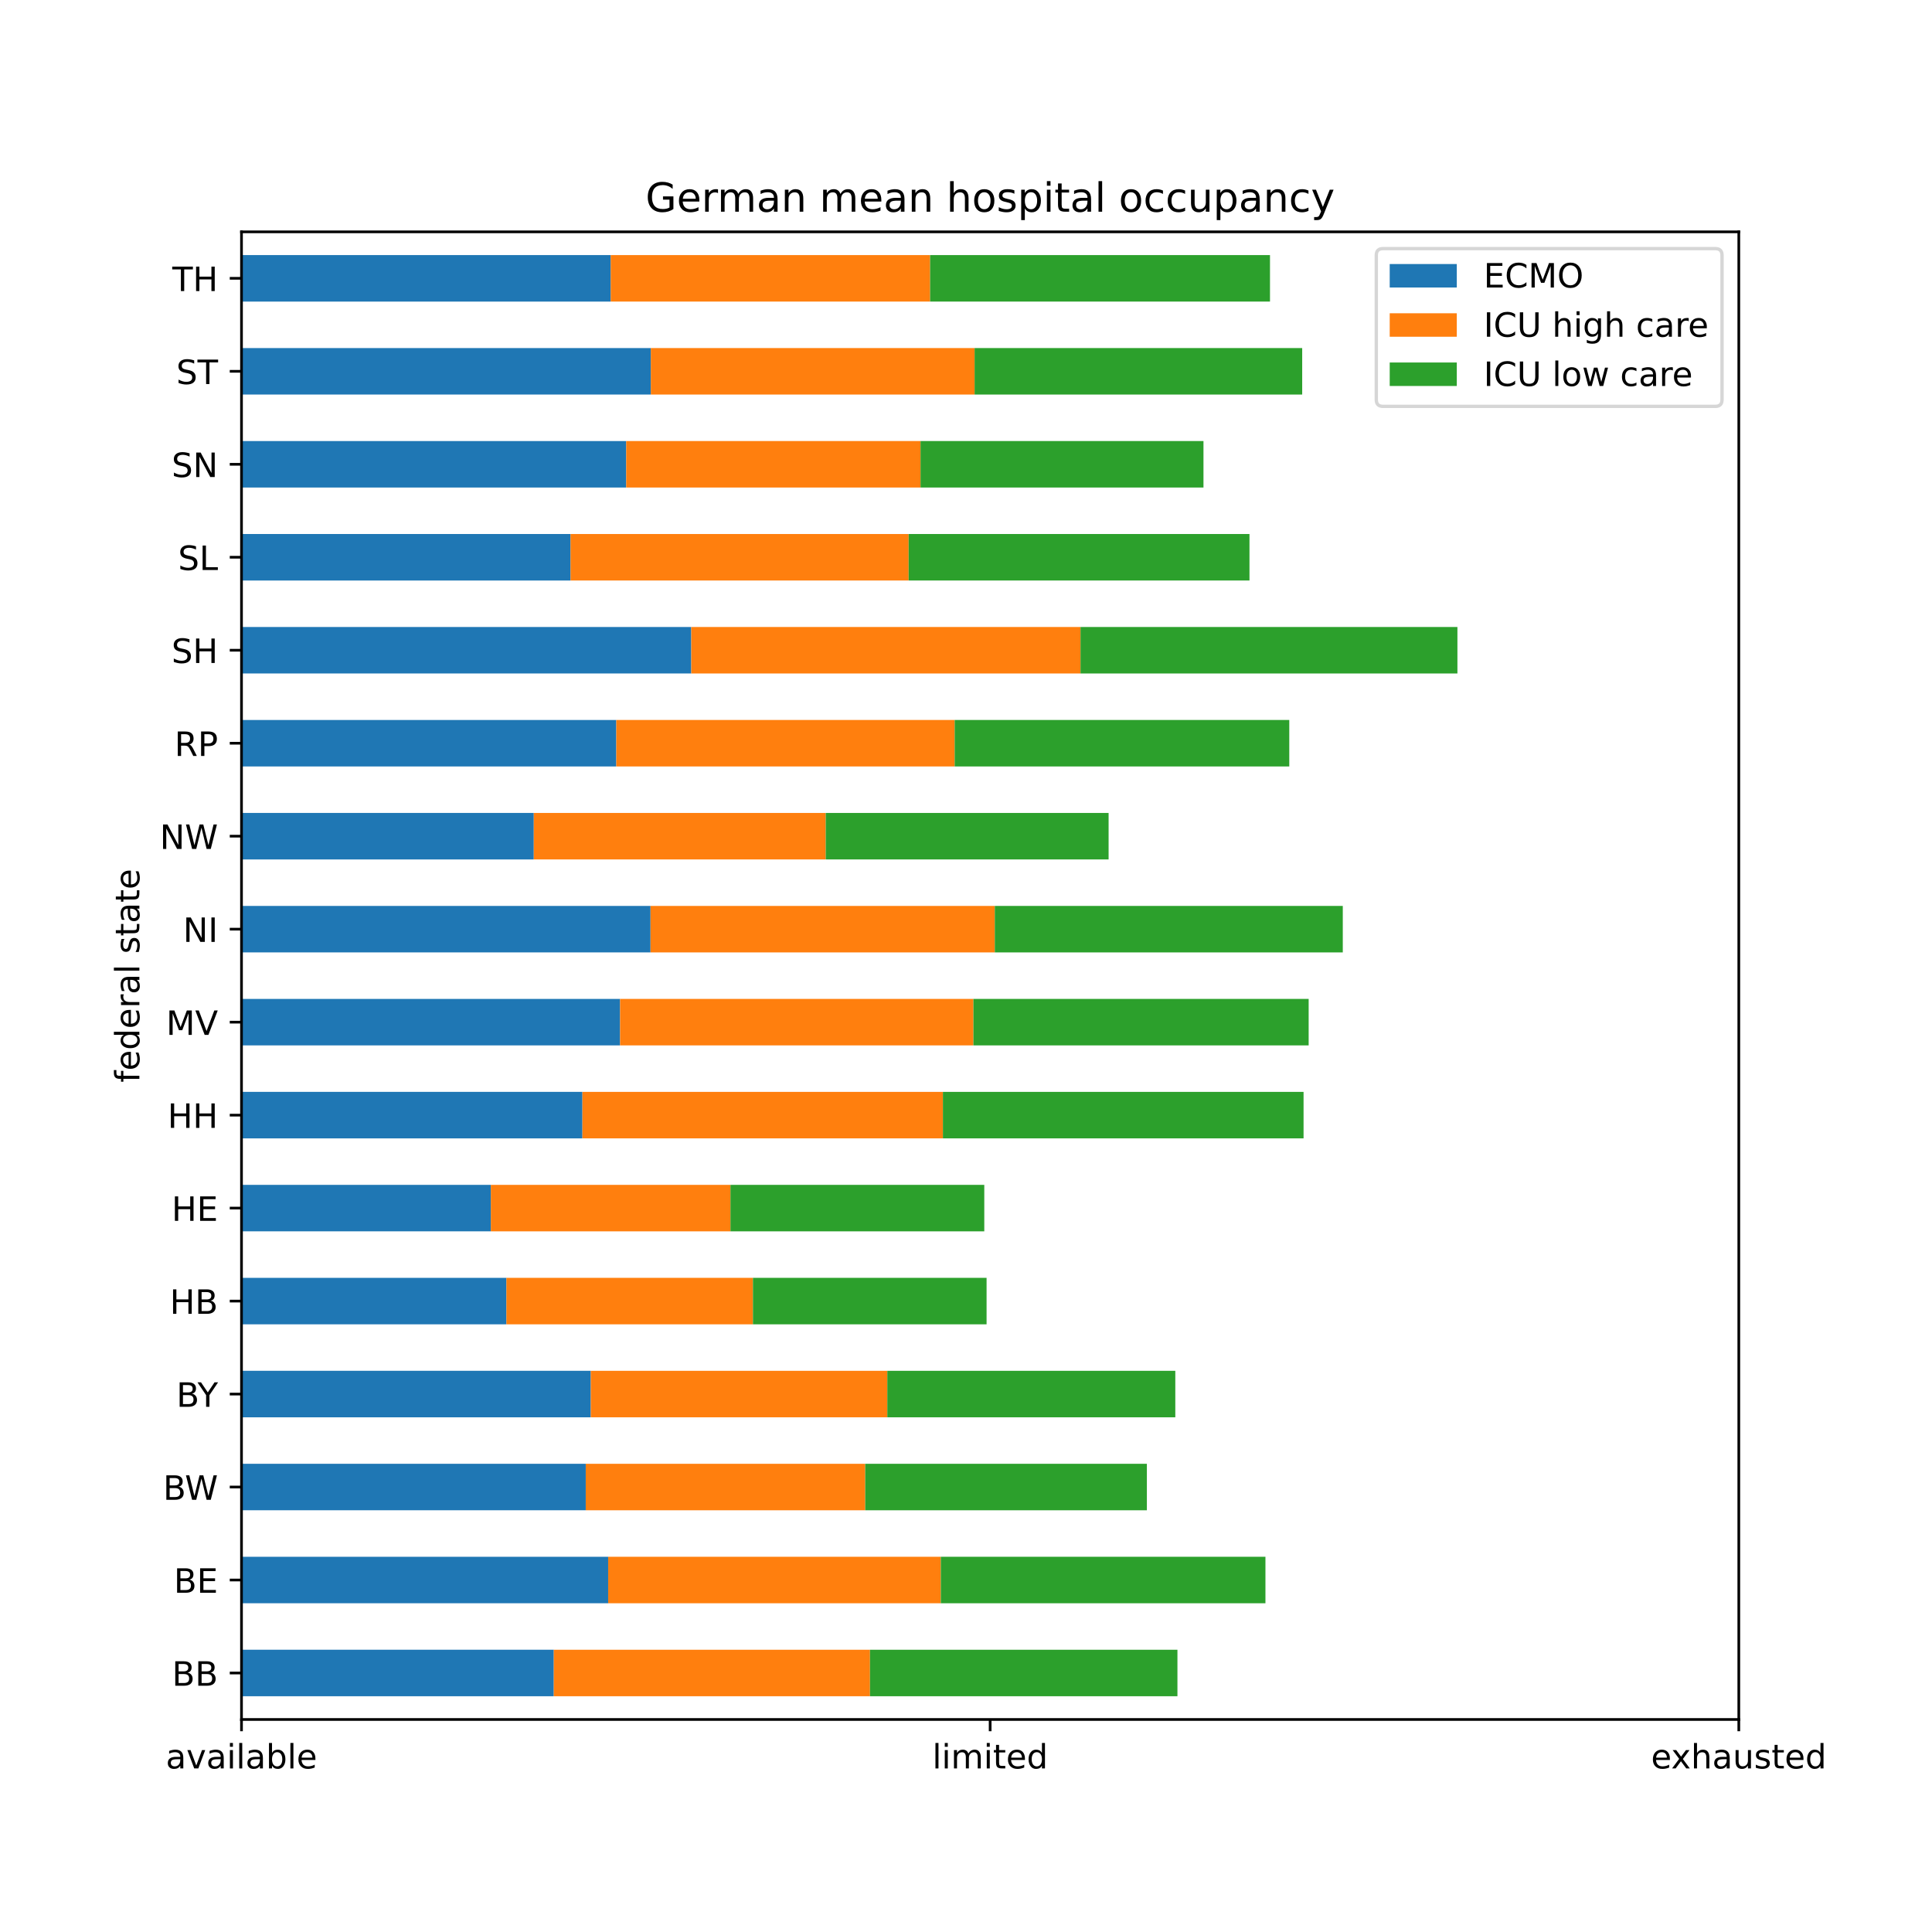 <?xml version="1.0" encoding="utf-8" standalone="no"?>
<!DOCTYPE svg PUBLIC "-//W3C//DTD SVG 1.1//EN"
  "http://www.w3.org/Graphics/SVG/1.1/DTD/svg11.dtd">
<!-- Created with matplotlib (https://matplotlib.org/) -->
<svg height="576pt" version="1.1" viewBox="0 0 576 576" width="576pt" xmlns="http://www.w3.org/2000/svg" xmlns:xlink="http://www.w3.org/1999/xlink">
 <defs>
  <style type="text/css">
*{stroke-linecap:butt;stroke-linejoin:round;}
  </style>
 </defs>
 <g id="figure_1">
  <g id="patch_1">
   <path d="M 0 576 
L 576 576 
L 576 0 
L 0 0 
z
" style="fill:#ffffff;"/>
  </g>
  <g id="axes_1">
   <g id="patch_2">
    <path d="M 72 512.64 
L 518.4 512.64 
L 518.4 69.12 
L 72 69.12 
z
" style="fill:#ffffff;"/>
   </g>
   <g id="patch_3">
    <path clip-path="url(#p0209ff09eb)" d="M 72 505.71 
L 165.11 505.71 
L 165.11 491.85 
L 72 491.85 
z
" style="fill:#1f77b4;"/>
   </g>
   <g id="patch_4">
    <path clip-path="url(#p0209ff09eb)" d="M 72 477.99 
L 181.32 477.99 
L 181.32 464.13 
L 72 464.13 
z
" style="fill:#1f77b4;"/>
   </g>
   <g id="patch_5">
    <path clip-path="url(#p0209ff09eb)" d="M 72 450.27 
L 174.635 450.27 
L 174.635 436.41 
L 72 436.41 
z
" style="fill:#1f77b4;"/>
   </g>
   <g id="patch_6">
    <path clip-path="url(#p0209ff09eb)" d="M 72 422.55 
L 176.139 422.55 
L 176.139 408.69 
L 72 408.69 
z
" style="fill:#1f77b4;"/>
   </g>
   <g id="patch_7">
    <path clip-path="url(#p0209ff09eb)" d="M 72 394.83 
L 150.982 394.83 
L 150.982 380.97 
L 72 380.97 
z
" style="fill:#1f77b4;"/>
   </g>
   <g id="patch_8">
    <path clip-path="url(#p0209ff09eb)" d="M 72 367.11 
L 146.337 367.11 
L 146.337 353.25 
L 72 353.25 
z
" style="fill:#1f77b4;"/>
   </g>
   <g id="patch_9">
    <path clip-path="url(#p0209ff09eb)" d="M 72 339.39 
L 173.645 339.39 
L 173.645 325.53 
L 72 325.53 
z
" style="fill:#1f77b4;"/>
   </g>
   <g id="patch_10">
    <path clip-path="url(#p0209ff09eb)" d="M 72 311.67 
L 184.872 311.67 
L 184.872 297.81 
L 72 297.81 
z
" style="fill:#1f77b4;"/>
   </g>
   <g id="patch_11">
    <path clip-path="url(#p0209ff09eb)" d="M 72 283.95 
L 193.948 283.95 
L 193.948 270.09 
L 72 270.09 
z
" style="fill:#1f77b4;"/>
   </g>
   <g id="patch_12">
    <path clip-path="url(#p0209ff09eb)" d="M 72 256.23 
L 159.146 256.23 
L 159.146 242.37 
L 72 242.37 
z
" style="fill:#1f77b4;"/>
   </g>
   <g id="patch_13">
    <path clip-path="url(#p0209ff09eb)" d="M 72 228.51 
L 183.743 228.51 
L 183.743 214.65 
L 72 214.65 
z
" style="fill:#1f77b4;"/>
   </g>
   <g id="patch_14">
    <path clip-path="url(#p0209ff09eb)" d="M 72 200.79 
L 206.096 200.79 
L 206.096 186.93 
L 72 186.93 
z
" style="fill:#1f77b4;"/>
   </g>
   <g id="patch_15">
    <path clip-path="url(#p0209ff09eb)" d="M 72 173.07 
L 170.105 173.07 
L 170.105 159.21 
L 72 159.21 
z
" style="fill:#1f77b4;"/>
   </g>
   <g id="patch_16">
    <path clip-path="url(#p0209ff09eb)" d="M 72 145.35 
L 186.698 145.35 
L 186.698 131.49 
L 72 131.49 
z
" style="fill:#1f77b4;"/>
   </g>
   <g id="patch_17">
    <path clip-path="url(#p0209ff09eb)" d="M 72 117.63 
L 194.033 117.63 
L 194.033 103.77 
L 72 103.77 
z
" style="fill:#1f77b4;"/>
   </g>
   <g id="patch_18">
    <path clip-path="url(#p0209ff09eb)" d="M 72 89.91 
L 182.078 89.91 
L 182.078 76.05 
L 72 76.05 
z
" style="fill:#1f77b4;"/>
   </g>
   <g id="patch_19">
    <path clip-path="url(#p0209ff09eb)" d="M 165.11 505.71 
L 259.376 505.71 
L 259.376 491.85 
L 165.11 491.85 
z
" style="fill:#ff7f0e;"/>
   </g>
   <g id="patch_20">
    <path clip-path="url(#p0209ff09eb)" d="M 181.32 477.99 
L 280.488 477.99 
L 280.488 464.13 
L 181.32 464.13 
z
" style="fill:#ff7f0e;"/>
   </g>
   <g id="patch_21">
    <path clip-path="url(#p0209ff09eb)" d="M 174.635 450.27 
L 257.959 450.27 
L 257.959 436.41 
L 174.635 436.41 
z
" style="fill:#ff7f0e;"/>
   </g>
   <g id="patch_22">
    <path clip-path="url(#p0209ff09eb)" d="M 176.139 422.55 
L 264.545 422.55 
L 264.545 408.69 
L 176.139 408.69 
z
" style="fill:#ff7f0e;"/>
   </g>
   <g id="patch_23">
    <path clip-path="url(#p0209ff09eb)" d="M 150.982 394.83 
L 224.475 394.83 
L 224.475 380.97 
L 150.982 380.97 
z
" style="fill:#ff7f0e;"/>
   </g>
   <g id="patch_24">
    <path clip-path="url(#p0209ff09eb)" d="M 146.337 367.11 
L 217.781 367.11 
L 217.781 353.25 
L 146.337 353.25 
z
" style="fill:#ff7f0e;"/>
   </g>
   <g id="patch_25">
    <path clip-path="url(#p0209ff09eb)" d="M 173.645 339.39 
L 281.116 339.39 
L 281.116 325.53 
L 173.645 325.53 
z
" style="fill:#ff7f0e;"/>
   </g>
   <g id="patch_26">
    <path clip-path="url(#p0209ff09eb)" d="M 184.872 311.67 
L 290.213 311.67 
L 290.213 297.81 
L 184.872 297.81 
z
" style="fill:#ff7f0e;"/>
   </g>
   <g id="patch_27">
    <path clip-path="url(#p0209ff09eb)" d="M 193.948 283.95 
L 296.584 283.95 
L 296.584 270.09 
L 193.948 270.09 
z
" style="fill:#ff7f0e;"/>
   </g>
   <g id="patch_28">
    <path clip-path="url(#p0209ff09eb)" d="M 159.146 256.23 
L 246.183 256.23 
L 246.183 242.37 
L 159.146 242.37 
z
" style="fill:#ff7f0e;"/>
   </g>
   <g id="patch_29">
    <path clip-path="url(#p0209ff09eb)" d="M 183.743 228.51 
L 284.623 228.51 
L 284.623 214.65 
L 183.743 214.65 
z
" style="fill:#ff7f0e;"/>
   </g>
   <g id="patch_30">
    <path clip-path="url(#p0209ff09eb)" d="M 206.096 200.79 
L 322.142 200.79 
L 322.142 186.93 
L 206.096 186.93 
z
" style="fill:#ff7f0e;"/>
   </g>
   <g id="patch_31">
    <path clip-path="url(#p0209ff09eb)" d="M 170.105 173.07 
L 270.903 173.07 
L 270.903 159.21 
L 170.105 159.21 
z
" style="fill:#ff7f0e;"/>
   </g>
   <g id="patch_32">
    <path clip-path="url(#p0209ff09eb)" d="M 186.698 145.35 
L 274.448 145.35 
L 274.448 131.49 
L 186.698 131.49 
z
" style="fill:#ff7f0e;"/>
   </g>
   <g id="patch_33">
    <path clip-path="url(#p0209ff09eb)" d="M 194.033 117.63 
L 290.566 117.63 
L 290.566 103.77 
L 194.033 103.77 
z
" style="fill:#ff7f0e;"/>
   </g>
   <g id="patch_34">
    <path clip-path="url(#p0209ff09eb)" d="M 182.078 89.91 
L 277.301 89.91 
L 277.301 76.05 
L 182.078 76.05 
z
" style="fill:#ff7f0e;"/>
   </g>
   <g id="patch_35">
    <path clip-path="url(#p0209ff09eb)" d="M 259.376 505.71 
L 351.037 505.71 
L 351.037 491.85 
L 259.376 491.85 
z
" style="fill:#2ca02c;"/>
   </g>
   <g id="patch_36">
    <path clip-path="url(#p0209ff09eb)" d="M 280.488 477.99 
L 377.275 477.99 
L 377.275 464.13 
L 280.488 464.13 
z
" style="fill:#2ca02c;"/>
   </g>
   <g id="patch_37">
    <path clip-path="url(#p0209ff09eb)" d="M 257.959 450.27 
L 341.926 450.27 
L 341.926 436.41 
L 257.959 436.41 
z
" style="fill:#2ca02c;"/>
   </g>
   <g id="patch_38">
    <path clip-path="url(#p0209ff09eb)" d="M 264.545 422.55 
L 350.401 422.55 
L 350.401 408.69 
L 264.545 408.69 
z
" style="fill:#2ca02c;"/>
   </g>
   <g id="patch_39">
    <path clip-path="url(#p0209ff09eb)" d="M 224.475 394.83 
L 294.135 394.83 
L 294.135 380.97 
L 224.475 380.97 
z
" style="fill:#2ca02c;"/>
   </g>
   <g id="patch_40">
    <path clip-path="url(#p0209ff09eb)" d="M 217.781 367.11 
L 293.45 367.11 
L 293.45 353.25 
L 217.781 353.25 
z
" style="fill:#2ca02c;"/>
   </g>
   <g id="patch_41">
    <path clip-path="url(#p0209ff09eb)" d="M 281.116 339.39 
L 388.639 339.39 
L 388.639 325.53 
L 281.116 325.53 
z
" style="fill:#2ca02c;"/>
   </g>
   <g id="patch_42">
    <path clip-path="url(#p0209ff09eb)" d="M 290.213 311.67 
L 390.159 311.67 
L 390.159 297.81 
L 290.213 297.81 
z
" style="fill:#2ca02c;"/>
   </g>
   <g id="patch_43">
    <path clip-path="url(#p0209ff09eb)" d="M 296.584 283.95 
L 400.334 283.95 
L 400.334 270.09 
L 296.584 270.09 
z
" style="fill:#2ca02c;"/>
   </g>
   <g id="patch_44">
    <path clip-path="url(#p0209ff09eb)" d="M 246.183 256.23 
L 330.513 256.23 
L 330.513 242.37 
L 246.183 242.37 
z
" style="fill:#2ca02c;"/>
   </g>
   <g id="patch_45">
    <path clip-path="url(#p0209ff09eb)" d="M 284.623 228.51 
L 384.381 228.51 
L 384.381 214.65 
L 284.623 214.65 
z
" style="fill:#2ca02c;"/>
   </g>
   <g id="patch_46">
    <path clip-path="url(#p0209ff09eb)" d="M 322.142 200.79 
L 434.51 200.79 
L 434.51 186.93 
L 322.142 186.93 
z
" style="fill:#2ca02c;"/>
   </g>
   <g id="patch_47">
    <path clip-path="url(#p0209ff09eb)" d="M 270.903 173.07 
L 372.515 173.07 
L 372.515 159.21 
L 270.903 159.21 
z
" style="fill:#2ca02c;"/>
   </g>
   <g id="patch_48">
    <path clip-path="url(#p0209ff09eb)" d="M 274.448 145.35 
L 358.801 145.35 
L 358.801 131.49 
L 274.448 131.49 
z
" style="fill:#2ca02c;"/>
   </g>
   <g id="patch_49">
    <path clip-path="url(#p0209ff09eb)" d="M 290.566 117.63 
L 388.231 117.63 
L 388.231 103.77 
L 290.566 103.77 
z
" style="fill:#2ca02c;"/>
   </g>
   <g id="patch_50">
    <path clip-path="url(#p0209ff09eb)" d="M 277.301 89.91 
L 378.631 89.91 
L 378.631 76.05 
L 277.301 76.05 
z
" style="fill:#2ca02c;"/>
   </g>
   <g id="matplotlib.axis_1">
    <g id="xtick_1">
     <g id="line2d_1">
      <defs>
       <path d="M 0 0 
L 0 3.5 
" id="m030051a8d3" style="stroke:#000000;stroke-width:0.8;"/>
      </defs>
      <g>
       <use style="stroke:#000000;stroke-width:0.8;" x="72" xlink:href="#m030051a8d3" y="512.64"/>
      </g>
     </g>
     <g id="text_1">
      <!-- available -->
      <defs>
       <path d="M 34.281 27.484 
Q 23.391 27.484 19.188 25 
Q 14.984 22.516 14.984 16.5 
Q 14.984 11.719 18.141 8.906 
Q 21.297 6.109 26.703 6.109 
Q 34.188 6.109 38.703 11.406 
Q 43.219 16.703 43.219 25.484 
L 43.219 27.484 
z
M 52.203 31.203 
L 52.203 0 
L 43.219 0 
L 43.219 8.297 
Q 40.141 3.328 35.547 0.953 
Q 30.953 -1.422 24.312 -1.422 
Q 15.922 -1.422 10.953 3.297 
Q 6 8.016 6 15.922 
Q 6 25.141 12.172 29.828 
Q 18.359 34.516 30.609 34.516 
L 43.219 34.516 
L 43.219 35.406 
Q 43.219 41.609 39.141 45 
Q 35.062 48.391 27.688 48.391 
Q 23 48.391 18.547 47.266 
Q 14.109 46.141 10.016 43.891 
L 10.016 52.203 
Q 14.938 54.109 19.578 55.047 
Q 24.219 56 28.609 56 
Q 40.484 56 46.344 49.844 
Q 52.203 43.703 52.203 31.203 
z
" id="DejaVuSans-97"/>
       <path d="M 2.984 54.688 
L 12.5 54.688 
L 29.594 8.797 
L 46.688 54.688 
L 56.203 54.688 
L 35.688 0 
L 23.484 0 
z
" id="DejaVuSans-118"/>
       <path d="M 9.422 54.688 
L 18.406 54.688 
L 18.406 0 
L 9.422 0 
z
M 9.422 75.984 
L 18.406 75.984 
L 18.406 64.594 
L 9.422 64.594 
z
" id="DejaVuSans-105"/>
       <path d="M 9.422 75.984 
L 18.406 75.984 
L 18.406 0 
L 9.422 0 
z
" id="DejaVuSans-108"/>
       <path d="M 48.688 27.297 
Q 48.688 37.203 44.609 42.844 
Q 40.531 48.484 33.406 48.484 
Q 26.266 48.484 22.188 42.844 
Q 18.109 37.203 18.109 27.297 
Q 18.109 17.391 22.188 11.75 
Q 26.266 6.109 33.406 6.109 
Q 40.531 6.109 44.609 11.75 
Q 48.688 17.391 48.688 27.297 
z
M 18.109 46.391 
Q 20.953 51.266 25.266 53.625 
Q 29.594 56 35.594 56 
Q 45.562 56 51.781 48.094 
Q 58.016 40.188 58.016 27.297 
Q 58.016 14.406 51.781 6.484 
Q 45.562 -1.422 35.594 -1.422 
Q 29.594 -1.422 25.266 0.953 
Q 20.953 3.328 18.109 8.203 
L 18.109 0 
L 9.078 0 
L 9.078 75.984 
L 18.109 75.984 
z
" id="DejaVuSans-98"/>
       <path d="M 56.203 29.594 
L 56.203 25.203 
L 14.891 25.203 
Q 15.484 15.922 20.484 11.062 
Q 25.484 6.203 34.422 6.203 
Q 39.594 6.203 44.453 7.469 
Q 49.312 8.734 54.109 11.281 
L 54.109 2.781 
Q 49.266 0.734 44.188 -0.344 
Q 39.109 -1.422 33.891 -1.422 
Q 20.797 -1.422 13.156 6.188 
Q 5.516 13.812 5.516 26.812 
Q 5.516 40.234 12.766 48.109 
Q 20.016 56 32.328 56 
Q 43.359 56 49.781 48.891 
Q 56.203 41.797 56.203 29.594 
z
M 47.219 32.234 
Q 47.125 39.594 43.094 43.984 
Q 39.062 48.391 32.422 48.391 
Q 24.906 48.391 20.391 44.141 
Q 15.875 39.891 15.188 32.172 
z
" id="DejaVuSans-101"/>
      </defs>
      <g transform="translate(49.43 527.238)scale(0.1 -0.1)">
       <use xlink:href="#DejaVuSans-97"/>
       <use x="61.279" xlink:href="#DejaVuSans-118"/>
       <use x="120.459" xlink:href="#DejaVuSans-97"/>
       <use x="181.738" xlink:href="#DejaVuSans-105"/>
       <use x="209.521" xlink:href="#DejaVuSans-108"/>
       <use x="237.305" xlink:href="#DejaVuSans-97"/>
       <use x="298.584" xlink:href="#DejaVuSans-98"/>
       <use x="362.061" xlink:href="#DejaVuSans-108"/>
       <use x="389.844" xlink:href="#DejaVuSans-101"/>
      </g>
     </g>
    </g>
    <g id="xtick_2">
     <g id="line2d_2">
      <g>
       <use style="stroke:#000000;stroke-width:0.8;" x="295.2" xlink:href="#m030051a8d3" y="512.64"/>
      </g>
     </g>
     <g id="text_2">
      <!-- limited -->
      <defs>
       <path d="M 52 44.188 
Q 55.375 50.25 60.062 53.125 
Q 64.75 56 71.094 56 
Q 79.641 56 84.281 50.016 
Q 88.922 44.047 88.922 33.016 
L 88.922 0 
L 79.891 0 
L 79.891 32.719 
Q 79.891 40.578 77.094 44.375 
Q 74.312 48.188 68.609 48.188 
Q 61.625 48.188 57.562 43.547 
Q 53.516 38.922 53.516 30.906 
L 53.516 0 
L 44.484 0 
L 44.484 32.719 
Q 44.484 40.625 41.703 44.406 
Q 38.922 48.188 33.109 48.188 
Q 26.219 48.188 22.156 43.531 
Q 18.109 38.875 18.109 30.906 
L 18.109 0 
L 9.078 0 
L 9.078 54.688 
L 18.109 54.688 
L 18.109 46.188 
Q 21.188 51.219 25.484 53.609 
Q 29.781 56 35.688 56 
Q 41.656 56 45.828 52.969 
Q 50 49.953 52 44.188 
z
" id="DejaVuSans-109"/>
       <path d="M 18.312 70.219 
L 18.312 54.688 
L 36.812 54.688 
L 36.812 47.703 
L 18.312 47.703 
L 18.312 18.016 
Q 18.312 11.328 20.141 9.422 
Q 21.969 7.516 27.594 7.516 
L 36.812 7.516 
L 36.812 0 
L 27.594 0 
Q 17.188 0 13.234 3.875 
Q 9.281 7.766 9.281 18.016 
L 9.281 47.703 
L 2.688 47.703 
L 2.688 54.688 
L 9.281 54.688 
L 9.281 70.219 
z
" id="DejaVuSans-116"/>
       <path d="M 45.406 46.391 
L 45.406 75.984 
L 54.391 75.984 
L 54.391 0 
L 45.406 0 
L 45.406 8.203 
Q 42.578 3.328 38.25 0.953 
Q 33.938 -1.422 27.875 -1.422 
Q 17.969 -1.422 11.734 6.484 
Q 5.516 14.406 5.516 27.297 
Q 5.516 40.188 11.734 48.094 
Q 17.969 56 27.875 56 
Q 33.938 56 38.25 53.625 
Q 42.578 51.266 45.406 46.391 
z
M 14.797 27.297 
Q 14.797 17.391 18.875 11.75 
Q 22.953 6.109 30.078 6.109 
Q 37.203 6.109 41.297 11.75 
Q 45.406 17.391 45.406 27.297 
Q 45.406 37.203 41.297 42.844 
Q 37.203 48.484 30.078 48.484 
Q 22.953 48.484 18.875 42.844 
Q 14.797 37.203 14.797 27.297 
z
" id="DejaVuSans-100"/>
      </defs>
      <g transform="translate(277.952 527.238)scale(0.1 -0.1)">
       <use xlink:href="#DejaVuSans-108"/>
       <use x="27.783" xlink:href="#DejaVuSans-105"/>
       <use x="55.566" xlink:href="#DejaVuSans-109"/>
       <use x="152.979" xlink:href="#DejaVuSans-105"/>
       <use x="180.762" xlink:href="#DejaVuSans-116"/>
       <use x="219.971" xlink:href="#DejaVuSans-101"/>
       <use x="281.494" xlink:href="#DejaVuSans-100"/>
      </g>
     </g>
    </g>
    <g id="xtick_3">
     <g id="line2d_3">
      <g>
       <use style="stroke:#000000;stroke-width:0.8;" x="518.4" xlink:href="#m030051a8d3" y="512.64"/>
      </g>
     </g>
     <g id="text_3">
      <!-- exhausted -->
      <defs>
       <path d="M 54.891 54.688 
L 35.109 28.078 
L 55.906 0 
L 45.312 0 
L 29.391 21.484 
L 13.484 0 
L 2.875 0 
L 24.125 28.609 
L 4.688 54.688 
L 15.281 54.688 
L 29.781 35.203 
L 44.281 54.688 
z
" id="DejaVuSans-120"/>
       <path d="M 54.891 33.016 
L 54.891 0 
L 45.906 0 
L 45.906 32.719 
Q 45.906 40.484 42.875 44.328 
Q 39.844 48.188 33.797 48.188 
Q 26.516 48.188 22.312 43.547 
Q 18.109 38.922 18.109 30.906 
L 18.109 0 
L 9.078 0 
L 9.078 75.984 
L 18.109 75.984 
L 18.109 46.188 
Q 21.344 51.125 25.703 53.562 
Q 30.078 56 35.797 56 
Q 45.219 56 50.047 50.172 
Q 54.891 44.344 54.891 33.016 
z
" id="DejaVuSans-104"/>
       <path d="M 8.5 21.578 
L 8.5 54.688 
L 17.484 54.688 
L 17.484 21.922 
Q 17.484 14.156 20.5 10.266 
Q 23.531 6.391 29.594 6.391 
Q 36.859 6.391 41.078 11.031 
Q 45.312 15.672 45.312 23.688 
L 45.312 54.688 
L 54.297 54.688 
L 54.297 0 
L 45.312 0 
L 45.312 8.406 
Q 42.047 3.422 37.719 1 
Q 33.406 -1.422 27.688 -1.422 
Q 18.266 -1.422 13.375 4.438 
Q 8.5 10.297 8.5 21.578 
z
M 31.109 56 
z
" id="DejaVuSans-117"/>
       <path d="M 44.281 53.078 
L 44.281 44.578 
Q 40.484 46.531 36.375 47.5 
Q 32.281 48.484 27.875 48.484 
Q 21.188 48.484 17.844 46.438 
Q 14.5 44.391 14.5 40.281 
Q 14.5 37.156 16.891 35.375 
Q 19.281 33.594 26.516 31.984 
L 29.594 31.297 
Q 39.156 29.25 43.188 25.516 
Q 47.219 21.781 47.219 15.094 
Q 47.219 7.469 41.188 3.016 
Q 35.156 -1.422 24.609 -1.422 
Q 20.219 -1.422 15.453 -0.562 
Q 10.688 0.297 5.422 2 
L 5.422 11.281 
Q 10.406 8.688 15.234 7.391 
Q 20.062 6.109 24.812 6.109 
Q 31.156 6.109 34.562 8.281 
Q 37.984 10.453 37.984 14.406 
Q 37.984 18.062 35.516 20.016 
Q 33.062 21.969 24.703 23.781 
L 21.578 24.516 
Q 13.234 26.266 9.516 29.906 
Q 5.812 33.547 5.812 39.891 
Q 5.812 47.609 11.281 51.797 
Q 16.75 56 26.812 56 
Q 31.781 56 36.172 55.266 
Q 40.578 54.547 44.281 53.078 
z
" id="DejaVuSans-115"/>
      </defs>
      <g transform="translate(492.234 527.238)scale(0.1 -0.1)">
       <use xlink:href="#DejaVuSans-101"/>
       <use x="59.773" xlink:href="#DejaVuSans-120"/>
       <use x="118.953" xlink:href="#DejaVuSans-104"/>
       <use x="182.332" xlink:href="#DejaVuSans-97"/>
       <use x="243.611" xlink:href="#DejaVuSans-117"/>
       <use x="306.99" xlink:href="#DejaVuSans-115"/>
       <use x="359.09" xlink:href="#DejaVuSans-116"/>
       <use x="398.299" xlink:href="#DejaVuSans-101"/>
       <use x="459.822" xlink:href="#DejaVuSans-100"/>
      </g>
     </g>
    </g>
   </g>
   <g id="matplotlib.axis_2">
    <g id="ytick_1">
     <g id="line2d_4">
      <defs>
       <path d="M 0 0 
L -3.5 0 
" id="mb1ed7e63db" style="stroke:#000000;stroke-width:0.8;"/>
      </defs>
      <g>
       <use style="stroke:#000000;stroke-width:0.8;" x="72" xlink:href="#mb1ed7e63db" y="498.78"/>
      </g>
     </g>
     <g id="text_4">
      <!-- BB -->
      <defs>
       <path d="M 19.672 34.812 
L 19.672 8.109 
L 35.5 8.109 
Q 43.453 8.109 47.281 11.406 
Q 51.125 14.703 51.125 21.484 
Q 51.125 28.328 47.281 31.562 
Q 43.453 34.812 35.5 34.812 
z
M 19.672 64.797 
L 19.672 42.828 
L 34.281 42.828 
Q 41.5 42.828 45.031 45.531 
Q 48.578 48.25 48.578 53.812 
Q 48.578 59.328 45.031 62.062 
Q 41.5 64.797 34.281 64.797 
z
M 9.812 72.906 
L 35.016 72.906 
Q 46.297 72.906 52.391 68.219 
Q 58.5 63.531 58.5 54.891 
Q 58.5 48.188 55.375 44.234 
Q 52.25 40.281 46.188 39.312 
Q 53.469 37.75 57.5 32.781 
Q 61.531 27.828 61.531 20.406 
Q 61.531 10.641 54.891 5.312 
Q 48.25 0 35.984 0 
L 9.812 0 
z
" id="DejaVuSans-66"/>
      </defs>
      <g transform="translate(51.278 502.579)scale(0.1 -0.1)">
       <use xlink:href="#DejaVuSans-66"/>
       <use x="68.604" xlink:href="#DejaVuSans-66"/>
      </g>
     </g>
    </g>
    <g id="ytick_2">
     <g id="line2d_5">
      <g>
       <use style="stroke:#000000;stroke-width:0.8;" x="72" xlink:href="#mb1ed7e63db" y="471.06"/>
      </g>
     </g>
     <g id="text_5">
      <!-- BE -->
      <defs>
       <path d="M 9.812 72.906 
L 55.906 72.906 
L 55.906 64.594 
L 19.672 64.594 
L 19.672 43.016 
L 54.391 43.016 
L 54.391 34.719 
L 19.672 34.719 
L 19.672 8.297 
L 56.781 8.297 
L 56.781 0 
L 9.812 0 
z
" id="DejaVuSans-69"/>
      </defs>
      <g transform="translate(51.82 474.859)scale(0.1 -0.1)">
       <use xlink:href="#DejaVuSans-66"/>
       <use x="68.604" xlink:href="#DejaVuSans-69"/>
      </g>
     </g>
    </g>
    <g id="ytick_3">
     <g id="line2d_6">
      <g>
       <use style="stroke:#000000;stroke-width:0.8;" x="72" xlink:href="#mb1ed7e63db" y="443.34"/>
      </g>
     </g>
     <g id="text_6">
      <!-- BW -->
      <defs>
       <path d="M 3.328 72.906 
L 13.281 72.906 
L 28.609 11.281 
L 43.891 72.906 
L 54.984 72.906 
L 70.312 11.281 
L 85.594 72.906 
L 95.609 72.906 
L 77.297 0 
L 64.891 0 
L 49.516 63.281 
L 33.984 0 
L 21.578 0 
z
" id="DejaVuSans-87"/>
      </defs>
      <g transform="translate(48.614 447.139)scale(0.1 -0.1)">
       <use xlink:href="#DejaVuSans-66"/>
       <use x="64.979" xlink:href="#DejaVuSans-87"/>
      </g>
     </g>
    </g>
    <g id="ytick_4">
     <g id="line2d_7">
      <g>
       <use style="stroke:#000000;stroke-width:0.8;" x="72" xlink:href="#mb1ed7e63db" y="415.62"/>
      </g>
     </g>
     <g id="text_7">
      <!-- BY -->
      <defs>
       <path d="M -0.203 72.906 
L 10.406 72.906 
L 30.609 42.922 
L 50.688 72.906 
L 61.281 72.906 
L 35.5 34.719 
L 35.5 0 
L 25.594 0 
L 25.594 34.719 
z
" id="DejaVuSans-89"/>
      </defs>
      <g transform="translate(52.581 419.419)scale(0.1 -0.1)">
       <use xlink:href="#DejaVuSans-66"/>
       <use x="63.104" xlink:href="#DejaVuSans-89"/>
      </g>
     </g>
    </g>
    <g id="ytick_5">
     <g id="line2d_8">
      <g>
       <use style="stroke:#000000;stroke-width:0.8;" x="72" xlink:href="#mb1ed7e63db" y="387.9"/>
      </g>
     </g>
     <g id="text_8">
      <!-- HB -->
      <defs>
       <path d="M 9.812 72.906 
L 19.672 72.906 
L 19.672 43.016 
L 55.516 43.016 
L 55.516 72.906 
L 65.375 72.906 
L 65.375 0 
L 55.516 0 
L 55.516 34.719 
L 19.672 34.719 
L 19.672 0 
L 9.812 0 
z
" id="DejaVuSans-72"/>
      </defs>
      <g transform="translate(50.619 391.699)scale(0.1 -0.1)">
       <use xlink:href="#DejaVuSans-72"/>
       <use x="75.195" xlink:href="#DejaVuSans-66"/>
      </g>
     </g>
    </g>
    <g id="ytick_6">
     <g id="line2d_9">
      <g>
       <use style="stroke:#000000;stroke-width:0.8;" x="72" xlink:href="#mb1ed7e63db" y="360.18"/>
      </g>
     </g>
     <g id="text_9">
      <!-- HE -->
      <g transform="translate(51.161 363.979)scale(0.1 -0.1)">
       <use xlink:href="#DejaVuSans-72"/>
       <use x="75.195" xlink:href="#DejaVuSans-69"/>
      </g>
     </g>
    </g>
    <g id="ytick_7">
     <g id="line2d_10">
      <g>
       <use style="stroke:#000000;stroke-width:0.8;" x="72" xlink:href="#mb1ed7e63db" y="332.46"/>
      </g>
     </g>
     <g id="text_10">
      <!-- HH -->
      <g transform="translate(49.959 336.259)scale(0.1 -0.1)">
       <use xlink:href="#DejaVuSans-72"/>
       <use x="75.195" xlink:href="#DejaVuSans-72"/>
      </g>
     </g>
    </g>
    <g id="ytick_8">
     <g id="line2d_11">
      <g>
       <use style="stroke:#000000;stroke-width:0.8;" x="72" xlink:href="#mb1ed7e63db" y="304.74"/>
      </g>
     </g>
     <g id="text_11">
      <!-- MV -->
      <defs>
       <path d="M 9.812 72.906 
L 24.516 72.906 
L 43.109 23.297 
L 61.812 72.906 
L 76.516 72.906 
L 76.516 0 
L 66.891 0 
L 66.891 64.016 
L 48.094 14.016 
L 38.188 14.016 
L 19.391 64.016 
L 19.391 0 
L 9.812 0 
z
" id="DejaVuSans-77"/>
       <path d="M 28.609 0 
L 0.781 72.906 
L 11.078 72.906 
L 34.188 11.531 
L 57.328 72.906 
L 67.578 72.906 
L 39.797 0 
z
" id="DejaVuSans-86"/>
      </defs>
      <g transform="translate(49.531 308.539)scale(0.1 -0.1)">
       <use xlink:href="#DejaVuSans-77"/>
       <use x="86.279" xlink:href="#DejaVuSans-86"/>
      </g>
     </g>
    </g>
    <g id="ytick_9">
     <g id="line2d_12">
      <g>
       <use style="stroke:#000000;stroke-width:0.8;" x="72" xlink:href="#mb1ed7e63db" y="277.02"/>
      </g>
     </g>
     <g id="text_12">
      <!-- NI -->
      <defs>
       <path d="M 9.812 72.906 
L 23.094 72.906 
L 55.422 11.922 
L 55.422 72.906 
L 64.984 72.906 
L 64.984 0 
L 51.703 0 
L 19.391 60.984 
L 19.391 0 
L 9.812 0 
z
" id="DejaVuSans-78"/>
       <path d="M 9.812 72.906 
L 19.672 72.906 
L 19.672 0 
L 9.812 0 
z
" id="DejaVuSans-73"/>
      </defs>
      <g transform="translate(54.569 280.819)scale(0.1 -0.1)">
       <use xlink:href="#DejaVuSans-78"/>
       <use x="74.805" xlink:href="#DejaVuSans-73"/>
      </g>
     </g>
    </g>
    <g id="ytick_10">
     <g id="line2d_13">
      <g>
       <use style="stroke:#000000;stroke-width:0.8;" x="72" xlink:href="#mb1ed7e63db" y="249.3"/>
      </g>
     </g>
     <g id="text_13">
      <!-- NW -->
      <g transform="translate(47.631 253.099)scale(0.1 -0.1)">
       <use xlink:href="#DejaVuSans-78"/>
       <use x="74.805" xlink:href="#DejaVuSans-87"/>
      </g>
     </g>
    </g>
    <g id="ytick_11">
     <g id="line2d_14">
      <g>
       <use style="stroke:#000000;stroke-width:0.8;" x="72" xlink:href="#mb1ed7e63db" y="221.58"/>
      </g>
     </g>
     <g id="text_14">
      <!-- RP -->
      <defs>
       <path d="M 44.391 34.188 
Q 47.562 33.109 50.562 29.594 
Q 53.562 26.078 56.594 19.922 
L 66.609 0 
L 56 0 
L 46.688 18.703 
Q 43.062 26.031 39.672 28.422 
Q 36.281 30.812 30.422 30.812 
L 19.672 30.812 
L 19.672 0 
L 9.812 0 
L 9.812 72.906 
L 32.078 72.906 
Q 44.578 72.906 50.734 67.672 
Q 56.891 62.453 56.891 51.906 
Q 56.891 45.016 53.688 40.469 
Q 50.484 35.938 44.391 34.188 
z
M 19.672 64.797 
L 19.672 38.922 
L 32.078 38.922 
Q 39.203 38.922 42.844 42.219 
Q 46.484 45.516 46.484 51.906 
Q 46.484 58.297 42.844 61.547 
Q 39.203 64.797 32.078 64.797 
z
" id="DejaVuSans-82"/>
       <path d="M 19.672 64.797 
L 19.672 37.406 
L 32.078 37.406 
Q 38.969 37.406 42.719 40.969 
Q 46.484 44.531 46.484 51.125 
Q 46.484 57.672 42.719 61.234 
Q 38.969 64.797 32.078 64.797 
z
M 9.812 72.906 
L 32.078 72.906 
Q 44.344 72.906 50.609 67.359 
Q 56.891 61.812 56.891 51.125 
Q 56.891 40.328 50.609 34.812 
Q 44.344 29.297 32.078 29.297 
L 19.672 29.297 
L 19.672 0 
L 9.812 0 
z
" id="DejaVuSans-80"/>
      </defs>
      <g transform="translate(52.022 225.379)scale(0.1 -0.1)">
       <use xlink:href="#DejaVuSans-82"/>
       <use x="69.482" xlink:href="#DejaVuSans-80"/>
      </g>
     </g>
    </g>
    <g id="ytick_12">
     <g id="line2d_15">
      <g>
       <use style="stroke:#000000;stroke-width:0.8;" x="72" xlink:href="#mb1ed7e63db" y="193.86"/>
      </g>
     </g>
     <g id="text_15">
      <!-- SH -->
      <defs>
       <path d="M 53.516 70.516 
L 53.516 60.891 
Q 47.906 63.578 42.922 64.891 
Q 37.938 66.219 33.297 66.219 
Q 25.25 66.219 20.875 63.094 
Q 16.5 59.969 16.5 54.203 
Q 16.5 49.359 19.406 46.891 
Q 22.312 44.438 30.422 42.922 
L 36.375 41.703 
Q 47.406 39.594 52.656 34.297 
Q 57.906 29 57.906 20.125 
Q 57.906 9.516 50.797 4.047 
Q 43.703 -1.422 29.984 -1.422 
Q 24.812 -1.422 18.969 -0.25 
Q 13.141 0.922 6.891 3.219 
L 6.891 13.375 
Q 12.891 10.016 18.656 8.297 
Q 24.422 6.594 29.984 6.594 
Q 38.422 6.594 43.016 9.906 
Q 47.609 13.234 47.609 19.391 
Q 47.609 24.75 44.312 27.781 
Q 41.016 30.812 33.5 32.328 
L 27.484 33.5 
Q 16.453 35.688 11.516 40.375 
Q 6.594 45.062 6.594 53.422 
Q 6.594 63.094 13.406 68.656 
Q 20.219 74.219 32.172 74.219 
Q 37.312 74.219 42.625 73.281 
Q 47.953 72.359 53.516 70.516 
z
" id="DejaVuSans-83"/>
      </defs>
      <g transform="translate(51.131 197.659)scale(0.1 -0.1)">
       <use xlink:href="#DejaVuSans-83"/>
       <use x="63.477" xlink:href="#DejaVuSans-72"/>
      </g>
     </g>
    </g>
    <g id="ytick_13">
     <g id="line2d_16">
      <g>
       <use style="stroke:#000000;stroke-width:0.8;" x="72" xlink:href="#mb1ed7e63db" y="166.14"/>
      </g>
     </g>
     <g id="text_16">
      <!-- SL -->
      <defs>
       <path d="M 9.812 72.906 
L 19.672 72.906 
L 19.672 8.297 
L 55.172 8.297 
L 55.172 0 
L 9.812 0 
z
" id="DejaVuSans-76"/>
      </defs>
      <g transform="translate(53.08 169.939)scale(0.1 -0.1)">
       <use xlink:href="#DejaVuSans-83"/>
       <use x="63.477" xlink:href="#DejaVuSans-76"/>
      </g>
     </g>
    </g>
    <g id="ytick_14">
     <g id="line2d_17">
      <g>
       <use style="stroke:#000000;stroke-width:0.8;" x="72" xlink:href="#mb1ed7e63db" y="138.42"/>
      </g>
     </g>
     <g id="text_17">
      <!-- SN -->
      <g transform="translate(51.17 142.219)scale(0.1 -0.1)">
       <use xlink:href="#DejaVuSans-83"/>
       <use x="63.477" xlink:href="#DejaVuSans-78"/>
      </g>
     </g>
    </g>
    <g id="ytick_15">
     <g id="line2d_18">
      <g>
       <use style="stroke:#000000;stroke-width:0.8;" x="72" xlink:href="#mb1ed7e63db" y="110.7"/>
      </g>
     </g>
     <g id="text_18">
      <!-- ST -->
      <defs>
       <path d="M -0.297 72.906 
L 61.375 72.906 
L 61.375 64.594 
L 35.5 64.594 
L 35.5 0 
L 25.594 0 
L 25.594 64.594 
L -0.297 64.594 
z
" id="DejaVuSans-84"/>
      </defs>
      <g transform="translate(52.544 114.499)scale(0.1 -0.1)">
       <use xlink:href="#DejaVuSans-83"/>
       <use x="63.477" xlink:href="#DejaVuSans-84"/>
      </g>
     </g>
    </g>
    <g id="ytick_16">
     <g id="line2d_19">
      <g>
       <use style="stroke:#000000;stroke-width:0.8;" x="72" xlink:href="#mb1ed7e63db" y="82.98"/>
      </g>
     </g>
     <g id="text_19">
      <!-- TH -->
      <g transform="translate(51.372 86.779)scale(0.1 -0.1)">
       <use xlink:href="#DejaVuSans-84"/>
       <use x="61.084" xlink:href="#DejaVuSans-72"/>
      </g>
     </g>
    </g>
    <g id="text_20">
     <!-- federal state -->
     <defs>
      <path d="M 37.109 75.984 
L 37.109 68.5 
L 28.516 68.5 
Q 23.688 68.5 21.797 66.547 
Q 19.922 64.594 19.922 59.516 
L 19.922 54.688 
L 34.719 54.688 
L 34.719 47.703 
L 19.922 47.703 
L 19.922 0 
L 10.891 0 
L 10.891 47.703 
L 2.297 47.703 
L 2.297 54.688 
L 10.891 54.688 
L 10.891 58.5 
Q 10.891 67.625 15.141 71.797 
Q 19.391 75.984 28.609 75.984 
z
" id="DejaVuSans-102"/>
      <path d="M 41.109 46.297 
Q 39.594 47.172 37.812 47.578 
Q 36.031 48 33.891 48 
Q 26.266 48 22.188 43.047 
Q 18.109 38.094 18.109 28.812 
L 18.109 0 
L 9.078 0 
L 9.078 54.688 
L 18.109 54.688 
L 18.109 46.188 
Q 20.953 51.172 25.484 53.578 
Q 30.031 56 36.531 56 
Q 37.453 56 38.578 55.875 
Q 39.703 55.766 41.062 55.516 
z
" id="DejaVuSans-114"/>
      <path id="DejaVuSans-32"/>
     </defs>
     <g transform="translate(41.552 322.731)rotate(-90)scale(0.1 -0.1)">
      <use xlink:href="#DejaVuSans-102"/>
      <use x="35.205" xlink:href="#DejaVuSans-101"/>
      <use x="96.729" xlink:href="#DejaVuSans-100"/>
      <use x="160.205" xlink:href="#DejaVuSans-101"/>
      <use x="221.729" xlink:href="#DejaVuSans-114"/>
      <use x="262.842" xlink:href="#DejaVuSans-97"/>
      <use x="324.121" xlink:href="#DejaVuSans-108"/>
      <use x="351.904" xlink:href="#DejaVuSans-32"/>
      <use x="383.691" xlink:href="#DejaVuSans-115"/>
      <use x="435.791" xlink:href="#DejaVuSans-116"/>
      <use x="475" xlink:href="#DejaVuSans-97"/>
      <use x="536.279" xlink:href="#DejaVuSans-116"/>
      <use x="575.488" xlink:href="#DejaVuSans-101"/>
     </g>
    </g>
   </g>
   <g id="patch_51">
    <path d="M 72 512.64 
L 72 69.12 
" style="fill:none;stroke:#000000;stroke-linecap:square;stroke-linejoin:miter;stroke-width:0.8;"/>
   </g>
   <g id="patch_52">
    <path d="M 518.4 512.64 
L 518.4 69.12 
" style="fill:none;stroke:#000000;stroke-linecap:square;stroke-linejoin:miter;stroke-width:0.8;"/>
   </g>
   <g id="patch_53">
    <path d="M 72 512.64 
L 518.4 512.64 
" style="fill:none;stroke:#000000;stroke-linecap:square;stroke-linejoin:miter;stroke-width:0.8;"/>
   </g>
   <g id="patch_54">
    <path d="M 72 69.12 
L 518.4 69.12 
" style="fill:none;stroke:#000000;stroke-linecap:square;stroke-linejoin:miter;stroke-width:0.8;"/>
   </g>
   <g id="text_21">
    <!-- German mean hospital occupancy -->
    <defs>
     <path d="M 59.516 10.406 
L 59.516 29.984 
L 43.406 29.984 
L 43.406 38.094 
L 69.281 38.094 
L 69.281 6.781 
Q 63.578 2.734 56.688 0.656 
Q 49.812 -1.422 42 -1.422 
Q 24.906 -1.422 15.25 8.562 
Q 5.609 18.562 5.609 36.375 
Q 5.609 54.25 15.25 64.234 
Q 24.906 74.219 42 74.219 
Q 49.125 74.219 55.547 72.453 
Q 61.969 70.703 67.391 67.281 
L 67.391 56.781 
Q 61.922 61.422 55.766 63.766 
Q 49.609 66.109 42.828 66.109 
Q 29.438 66.109 22.719 58.641 
Q 16.016 51.172 16.016 36.375 
Q 16.016 21.625 22.719 14.156 
Q 29.438 6.688 42.828 6.688 
Q 48.047 6.688 52.141 7.594 
Q 56.25 8.5 59.516 10.406 
z
" id="DejaVuSans-71"/>
     <path d="M 54.891 33.016 
L 54.891 0 
L 45.906 0 
L 45.906 32.719 
Q 45.906 40.484 42.875 44.328 
Q 39.844 48.188 33.797 48.188 
Q 26.516 48.188 22.312 43.547 
Q 18.109 38.922 18.109 30.906 
L 18.109 0 
L 9.078 0 
L 9.078 54.688 
L 18.109 54.688 
L 18.109 46.188 
Q 21.344 51.125 25.703 53.562 
Q 30.078 56 35.797 56 
Q 45.219 56 50.047 50.172 
Q 54.891 44.344 54.891 33.016 
z
" id="DejaVuSans-110"/>
     <path d="M 30.609 48.391 
Q 23.391 48.391 19.188 42.75 
Q 14.984 37.109 14.984 27.297 
Q 14.984 17.484 19.156 11.844 
Q 23.344 6.203 30.609 6.203 
Q 37.797 6.203 41.984 11.859 
Q 46.188 17.531 46.188 27.297 
Q 46.188 37.016 41.984 42.703 
Q 37.797 48.391 30.609 48.391 
z
M 30.609 56 
Q 42.328 56 49.016 48.375 
Q 55.719 40.766 55.719 27.297 
Q 55.719 13.875 49.016 6.219 
Q 42.328 -1.422 30.609 -1.422 
Q 18.844 -1.422 12.172 6.219 
Q 5.516 13.875 5.516 27.297 
Q 5.516 40.766 12.172 48.375 
Q 18.844 56 30.609 56 
z
" id="DejaVuSans-111"/>
     <path d="M 18.109 8.203 
L 18.109 -20.797 
L 9.078 -20.797 
L 9.078 54.688 
L 18.109 54.688 
L 18.109 46.391 
Q 20.953 51.266 25.266 53.625 
Q 29.594 56 35.594 56 
Q 45.562 56 51.781 48.094 
Q 58.016 40.188 58.016 27.297 
Q 58.016 14.406 51.781 6.484 
Q 45.562 -1.422 35.594 -1.422 
Q 29.594 -1.422 25.266 0.953 
Q 20.953 3.328 18.109 8.203 
z
M 48.688 27.297 
Q 48.688 37.203 44.609 42.844 
Q 40.531 48.484 33.406 48.484 
Q 26.266 48.484 22.188 42.844 
Q 18.109 37.203 18.109 27.297 
Q 18.109 17.391 22.188 11.75 
Q 26.266 6.109 33.406 6.109 
Q 40.531 6.109 44.609 11.75 
Q 48.688 17.391 48.688 27.297 
z
" id="DejaVuSans-112"/>
     <path d="M 48.781 52.594 
L 48.781 44.188 
Q 44.969 46.297 41.141 47.344 
Q 37.312 48.391 33.406 48.391 
Q 24.656 48.391 19.812 42.844 
Q 14.984 37.312 14.984 27.297 
Q 14.984 17.281 19.812 11.734 
Q 24.656 6.203 33.406 6.203 
Q 37.312 6.203 41.141 7.25 
Q 44.969 8.297 48.781 10.406 
L 48.781 2.094 
Q 45.016 0.344 40.984 -0.531 
Q 36.969 -1.422 32.422 -1.422 
Q 20.062 -1.422 12.781 6.344 
Q 5.516 14.109 5.516 27.297 
Q 5.516 40.672 12.859 48.328 
Q 20.219 56 33.016 56 
Q 37.156 56 41.109 55.141 
Q 45.062 54.297 48.781 52.594 
z
" id="DejaVuSans-99"/>
     <path d="M 32.172 -5.078 
Q 28.375 -14.844 24.75 -17.812 
Q 21.141 -20.797 15.094 -20.797 
L 7.906 -20.797 
L 7.906 -13.281 
L 13.188 -13.281 
Q 16.891 -13.281 18.938 -11.516 
Q 21 -9.766 23.484 -3.219 
L 25.094 0.875 
L 2.984 54.688 
L 12.5 54.688 
L 29.594 11.922 
L 46.688 54.688 
L 56.203 54.688 
z
" id="DejaVuSans-121"/>
    </defs>
    <g transform="translate(192.456 63.12)scale(0.12 -0.12)">
     <use xlink:href="#DejaVuSans-71"/>
     <use x="77.49" xlink:href="#DejaVuSans-101"/>
     <use x="139.014" xlink:href="#DejaVuSans-114"/>
     <use x="178.377" xlink:href="#DejaVuSans-109"/>
     <use x="275.789" xlink:href="#DejaVuSans-97"/>
     <use x="337.068" xlink:href="#DejaVuSans-110"/>
     <use x="400.447" xlink:href="#DejaVuSans-32"/>
     <use x="432.234" xlink:href="#DejaVuSans-109"/>
     <use x="529.646" xlink:href="#DejaVuSans-101"/>
     <use x="591.17" xlink:href="#DejaVuSans-97"/>
     <use x="652.449" xlink:href="#DejaVuSans-110"/>
     <use x="715.828" xlink:href="#DejaVuSans-32"/>
     <use x="747.615" xlink:href="#DejaVuSans-104"/>
     <use x="810.994" xlink:href="#DejaVuSans-111"/>
     <use x="872.176" xlink:href="#DejaVuSans-115"/>
     <use x="924.275" xlink:href="#DejaVuSans-112"/>
     <use x="987.752" xlink:href="#DejaVuSans-105"/>
     <use x="1015.535" xlink:href="#DejaVuSans-116"/>
     <use x="1054.744" xlink:href="#DejaVuSans-97"/>
     <use x="1116.023" xlink:href="#DejaVuSans-108"/>
     <use x="1143.807" xlink:href="#DejaVuSans-32"/>
     <use x="1175.594" xlink:href="#DejaVuSans-111"/>
     <use x="1236.775" xlink:href="#DejaVuSans-99"/>
     <use x="1291.756" xlink:href="#DejaVuSans-99"/>
     <use x="1346.736" xlink:href="#DejaVuSans-117"/>
     <use x="1410.115" xlink:href="#DejaVuSans-112"/>
     <use x="1473.592" xlink:href="#DejaVuSans-97"/>
     <use x="1534.871" xlink:href="#DejaVuSans-110"/>
     <use x="1598.25" xlink:href="#DejaVuSans-99"/>
     <use x="1653.23" xlink:href="#DejaVuSans-121"/>
    </g>
   </g>
   <g id="legend_1">
    <g id="patch_55">
     <path d="M 412.325 121.154 
L 511.4 121.154 
Q 513.4 121.154 513.4 119.154 
L 513.4 76.12 
Q 513.4 74.12 511.4 74.12 
L 412.325 74.12 
Q 410.325 74.12 410.325 76.12 
L 410.325 119.154 
Q 410.325 121.154 412.325 121.154 
z
" style="fill:#ffffff;opacity:0.8;stroke:#cccccc;stroke-linejoin:miter;"/>
    </g>
    <g id="patch_56">
     <path d="M 414.325 85.718 
L 434.325 85.718 
L 434.325 78.718 
L 414.325 78.718 
z
" style="fill:#1f77b4;"/>
    </g>
    <g id="text_22">
     <!-- ECMO -->
     <defs>
      <path d="M 64.406 67.281 
L 64.406 56.891 
Q 59.422 61.531 53.781 63.812 
Q 48.141 66.109 41.797 66.109 
Q 29.297 66.109 22.656 58.469 
Q 16.016 50.828 16.016 36.375 
Q 16.016 21.969 22.656 14.328 
Q 29.297 6.688 41.797 6.688 
Q 48.141 6.688 53.781 8.984 
Q 59.422 11.281 64.406 15.922 
L 64.406 5.609 
Q 59.234 2.094 53.438 0.328 
Q 47.656 -1.422 41.219 -1.422 
Q 24.656 -1.422 15.125 8.703 
Q 5.609 18.844 5.609 36.375 
Q 5.609 53.953 15.125 64.078 
Q 24.656 74.219 41.219 74.219 
Q 47.75 74.219 53.531 72.484 
Q 59.328 70.75 64.406 67.281 
z
" id="DejaVuSans-67"/>
      <path d="M 39.406 66.219 
Q 28.656 66.219 22.328 58.203 
Q 16.016 50.203 16.016 36.375 
Q 16.016 22.609 22.328 14.594 
Q 28.656 6.594 39.406 6.594 
Q 50.141 6.594 56.422 14.594 
Q 62.703 22.609 62.703 36.375 
Q 62.703 50.203 56.422 58.203 
Q 50.141 66.219 39.406 66.219 
z
M 39.406 74.219 
Q 54.734 74.219 63.906 63.938 
Q 73.094 53.656 73.094 36.375 
Q 73.094 19.141 63.906 8.859 
Q 54.734 -1.422 39.406 -1.422 
Q 24.031 -1.422 14.812 8.828 
Q 5.609 19.094 5.609 36.375 
Q 5.609 53.656 14.812 63.938 
Q 24.031 74.219 39.406 74.219 
z
" id="DejaVuSans-79"/>
     </defs>
     <g transform="translate(442.325 85.718)scale(0.1 -0.1)">
      <use xlink:href="#DejaVuSans-69"/>
      <use x="63.184" xlink:href="#DejaVuSans-67"/>
      <use x="133.008" xlink:href="#DejaVuSans-77"/>
      <use x="219.287" xlink:href="#DejaVuSans-79"/>
     </g>
    </g>
    <g id="patch_57">
     <path d="M 414.325 100.397 
L 434.325 100.397 
L 434.325 93.397 
L 414.325 93.397 
z
" style="fill:#ff7f0e;"/>
    </g>
    <g id="text_23">
     <!-- ICU high care -->
     <defs>
      <path d="M 8.688 72.906 
L 18.609 72.906 
L 18.609 28.609 
Q 18.609 16.891 22.844 11.734 
Q 27.094 6.594 36.625 6.594 
Q 46.094 6.594 50.344 11.734 
Q 54.594 16.891 54.594 28.609 
L 54.594 72.906 
L 64.5 72.906 
L 64.5 27.391 
Q 64.5 13.141 57.438 5.859 
Q 50.391 -1.422 36.625 -1.422 
Q 22.797 -1.422 15.734 5.859 
Q 8.688 13.141 8.688 27.391 
z
" id="DejaVuSans-85"/>
      <path d="M 45.406 27.984 
Q 45.406 37.75 41.375 43.109 
Q 37.359 48.484 30.078 48.484 
Q 22.859 48.484 18.828 43.109 
Q 14.797 37.75 14.797 27.984 
Q 14.797 18.266 18.828 12.891 
Q 22.859 7.516 30.078 7.516 
Q 37.359 7.516 41.375 12.891 
Q 45.406 18.266 45.406 27.984 
z
M 54.391 6.781 
Q 54.391 -7.172 48.188 -13.984 
Q 42 -20.797 29.203 -20.797 
Q 24.469 -20.797 20.266 -20.094 
Q 16.062 -19.391 12.109 -17.922 
L 12.109 -9.188 
Q 16.062 -11.328 19.922 -12.344 
Q 23.781 -13.375 27.781 -13.375 
Q 36.625 -13.375 41.016 -8.766 
Q 45.406 -4.156 45.406 5.172 
L 45.406 9.625 
Q 42.625 4.781 38.281 2.391 
Q 33.938 0 27.875 0 
Q 17.828 0 11.672 7.656 
Q 5.516 15.328 5.516 27.984 
Q 5.516 40.672 11.672 48.328 
Q 17.828 56 27.875 56 
Q 33.938 56 38.281 53.609 
Q 42.625 51.219 45.406 46.391 
L 45.406 54.688 
L 54.391 54.688 
z
" id="DejaVuSans-103"/>
     </defs>
     <g transform="translate(442.325 100.397)scale(0.1 -0.1)">
      <use xlink:href="#DejaVuSans-73"/>
      <use x="29.492" xlink:href="#DejaVuSans-67"/>
      <use x="99.316" xlink:href="#DejaVuSans-85"/>
      <use x="172.51" xlink:href="#DejaVuSans-32"/>
      <use x="204.297" xlink:href="#DejaVuSans-104"/>
      <use x="267.676" xlink:href="#DejaVuSans-105"/>
      <use x="295.459" xlink:href="#DejaVuSans-103"/>
      <use x="358.936" xlink:href="#DejaVuSans-104"/>
      <use x="422.314" xlink:href="#DejaVuSans-32"/>
      <use x="454.102" xlink:href="#DejaVuSans-99"/>
      <use x="509.082" xlink:href="#DejaVuSans-97"/>
      <use x="570.361" xlink:href="#DejaVuSans-114"/>
      <use x="609.225" xlink:href="#DejaVuSans-101"/>
     </g>
    </g>
    <g id="patch_58">
     <path d="M 414.325 115.075 
L 434.325 115.075 
L 434.325 108.075 
L 414.325 108.075 
z
" style="fill:#2ca02c;"/>
    </g>
    <g id="text_24">
     <!-- ICU low care -->
     <defs>
      <path d="M 4.203 54.688 
L 13.188 54.688 
L 24.422 12.016 
L 35.594 54.688 
L 46.188 54.688 
L 57.422 12.016 
L 68.609 54.688 
L 77.594 54.688 
L 63.281 0 
L 52.688 0 
L 40.922 44.828 
L 29.109 0 
L 18.5 0 
z
" id="DejaVuSans-119"/>
     </defs>
     <g transform="translate(442.325 115.075)scale(0.1 -0.1)">
      <use xlink:href="#DejaVuSans-73"/>
      <use x="29.492" xlink:href="#DejaVuSans-67"/>
      <use x="99.316" xlink:href="#DejaVuSans-85"/>
      <use x="172.51" xlink:href="#DejaVuSans-32"/>
      <use x="204.297" xlink:href="#DejaVuSans-108"/>
      <use x="232.08" xlink:href="#DejaVuSans-111"/>
      <use x="293.262" xlink:href="#DejaVuSans-119"/>
      <use x="375.049" xlink:href="#DejaVuSans-32"/>
      <use x="406.836" xlink:href="#DejaVuSans-99"/>
      <use x="461.816" xlink:href="#DejaVuSans-97"/>
      <use x="523.096" xlink:href="#DejaVuSans-114"/>
      <use x="561.959" xlink:href="#DejaVuSans-101"/>
     </g>
    </g>
   </g>
  </g>
 </g>
 <defs>
  <clipPath id="p0209ff09eb">
   <rect height="443.52" width="446.4" x="72" y="69.12"/>
  </clipPath>
 </defs>
</svg>
